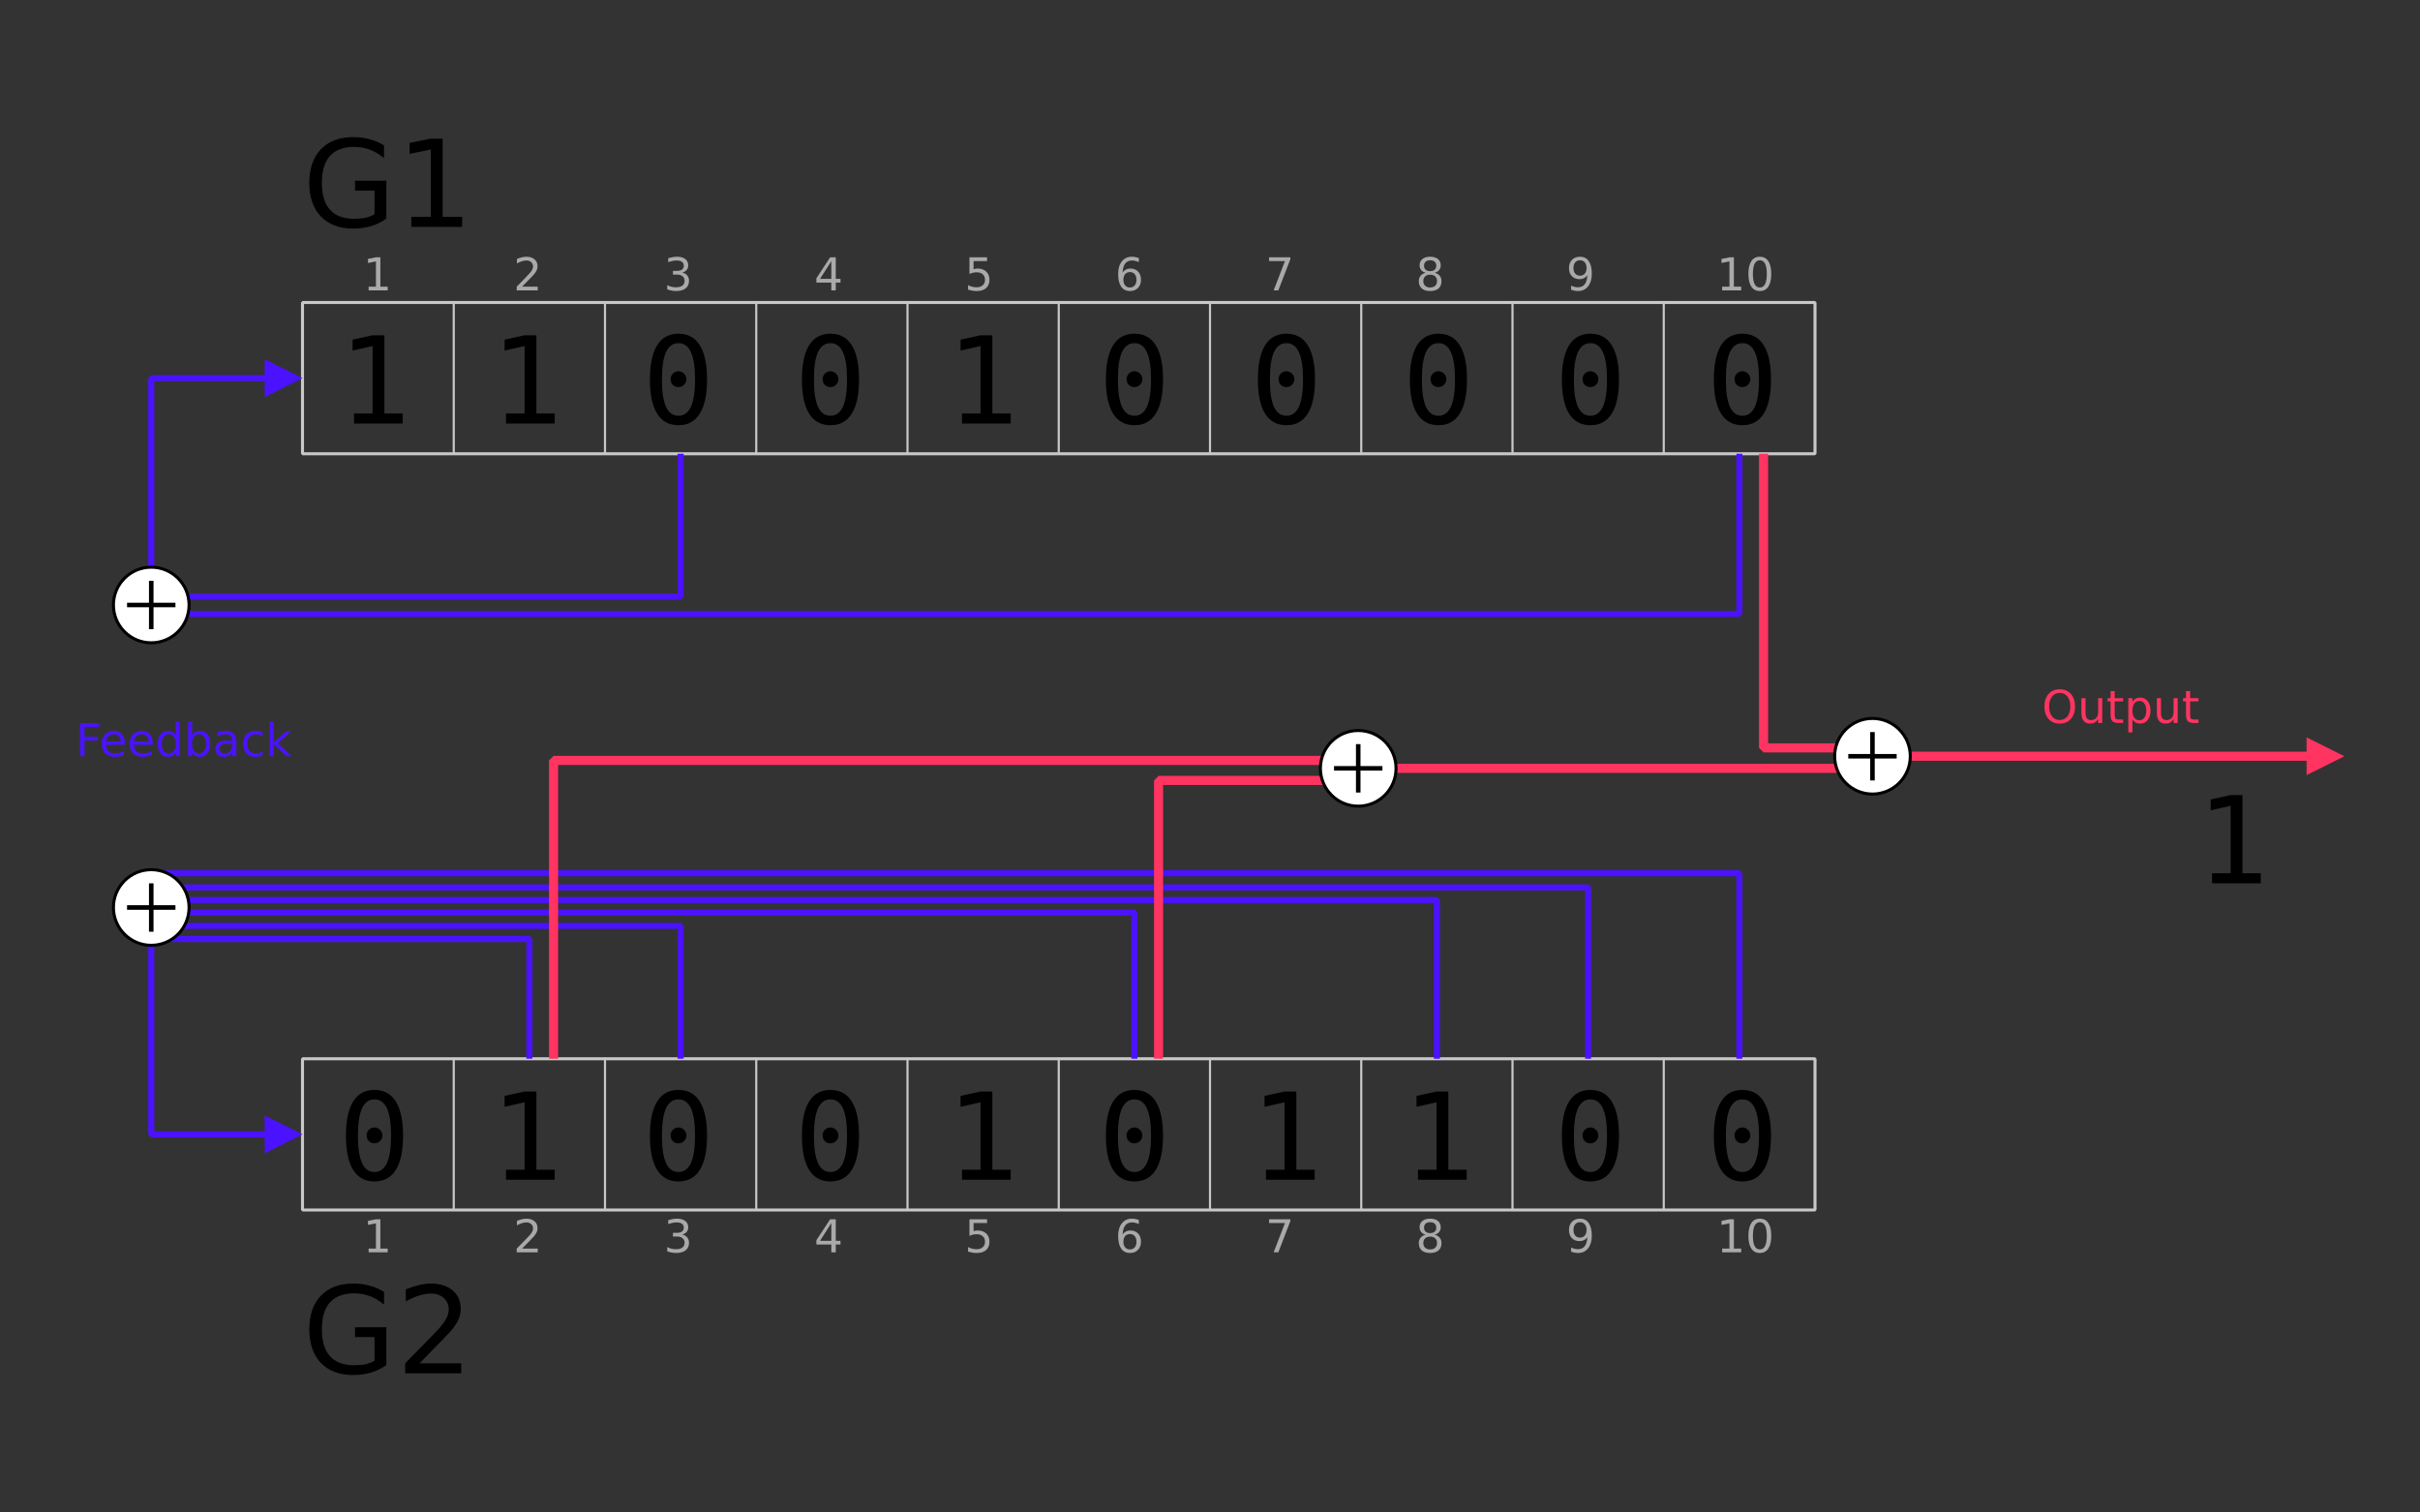 <?xml version="1.0" encoding="UTF-8" standalone="no"?>
<!-- Created with Inkscape (http://www.inkscape.org/) -->

<svg
   xmlns:dc="http://purl.org/dc/elements/1.1/"
   xmlns:cc="http://creativecommons.org/ns#"
   xmlns:rdf="http://www.w3.org/1999/02/22-rdf-syntax-ns#"
   xmlns:svg="http://www.w3.org/2000/svg"
   xmlns="http://www.w3.org/2000/svg"
   xmlns:xlink="http://www.w3.org/1999/xlink"
   version="1.1"
   width="800"
   height="500"
   id="svg2">
  <rect width="100%" height="100%" fill="#333333" stroke="none"/>
  <defs
     id="defs4">
    <marker
       refX="0"
       refY="0"
       orient="auto"
       id="Arrow1Lstart"
       style="overflow:visible">
      <path
         d="M 0,0 5,-5 -12.5,0 5,5 0,0 z"
         transform="matrix(0.8,0,0,0.8,10,0)"
         id="path5487"
         style="fill-rule:evenodd;stroke:#000000;stroke-width:1pt" />
    </marker>
    <marker
       refX="0"
       refY="0"
       orient="auto"
       id="Arrow1Mstart"
       style="overflow:visible">
      <path
         d="M 0,0 5,-5 -12.5,0 5,5 0,0 z"
         transform="matrix(0.4,0,0,0.4,4,0)"
         id="path5493"
         style="fill-rule:evenodd;stroke:#000000;stroke-width:1pt" />
    </marker>
    <linearGradient
       id="linearGradient5324">
      <stop
         id="stop5326"
         style="stop-color:#ba4343;stop-opacity:1"
         offset="0" />
      <stop
         id="stop5328"
         style="stop-color:#f544e5;stop-opacity:1"
         offset="1" />
    </linearGradient>
    <radialGradient
       cx="400"
       cy="930.893"
       r="109.033"
       fx="400"
       fy="930.893"
       id="radialGradient5330-1"
       xlink:href="#linearGradient5324-9"
       gradientUnits="userSpaceOnUse"
       gradientTransform="matrix(1,0,0,0.899,0,94.454)" />
    <linearGradient
       id="linearGradient5324-9">
      <stop
         id="stop5326-1"
         style="stop-color:#ba4343;stop-opacity:1"
         offset="0" />
      <stop
         id="stop5328-7"
         style="stop-color:#f544e5;stop-opacity:1"
         offset="1" />
    </linearGradient>
    <marker
       refX="0"
       refY="0"
       orient="auto"
       id="Arrow1LstartI"
       style="overflow:visible">
      <path
         d="M 0,0 5,-5 -12.5,0 5,5 0,0 z"
         transform="matrix(0.8,0,0,0.8,10,0)"
         id="path6309"
         style="fill:#4b12ff;fill-rule:evenodd;stroke:#4b12ff;stroke-width:1pt" />
    </marker>
  </defs>
  <g
     transform="translate(0,-552.362)"
     id="layer1">
    <g
       transform="translate(-50,1.7382813e-5)"
       id="g3853"
       style="stroke:#c8c8c8;stroke-opacity:1">
      <path
         d="m 150,652.362 500,0 0,50 -500,0 z"
         id="rect3006"
         style="fill:none;stroke:#c8c8c8;stroke-linejoin:bevel" />
      <path
         d="m 200,150 0,-50"
         transform="translate(0,552.362)"
         id="path3784"
         style="fill:none;stroke:#c8c8c8;stroke-width:0.709;stroke-linecap:round;stroke-linejoin:bevel;stroke-miterlimit:4;stroke-opacity:1;stroke-dasharray:none;stroke-dashoffset:0" />
      <path
         d="m 250,702.362 0,-50"
         id="path3784-8"
         style="fill:none;stroke:#c8c8c8;stroke-width:0.709;stroke-linecap:round;stroke-linejoin:bevel;stroke-miterlimit:4;stroke-opacity:1;stroke-dasharray:none;stroke-dashoffset:0" />
      <path
         d="m 300,702.362 0,-50"
         id="path3784-4"
         style="fill:none;stroke:#c8c8c8;stroke-width:0.709;stroke-linecap:round;stroke-linejoin:bevel;stroke-miterlimit:4;stroke-opacity:1;stroke-dasharray:none;stroke-dashoffset:0" />
      <path
         d="m 350,702.362 0,-50"
         id="path3784-6"
         style="fill:none;stroke:#c8c8c8;stroke-width:0.709;stroke-linecap:round;stroke-linejoin:bevel;stroke-miterlimit:4;stroke-opacity:1;stroke-dasharray:none;stroke-dashoffset:0" />
      <path
         d="m 400,702.362 0,-50"
         id="path3784-1"
         style="fill:none;stroke:#c8c8c8;stroke-width:0.709;stroke-linecap:round;stroke-linejoin:bevel;stroke-miterlimit:4;stroke-opacity:1;stroke-dasharray:none;stroke-dashoffset:0" />
      <path
         d="m 450,702.362 0,-50"
         id="path3784-61"
         style="fill:none;stroke:#c8c8c8;stroke-width:0.709;stroke-linecap:round;stroke-linejoin:bevel;stroke-miterlimit:4;stroke-opacity:1;stroke-dasharray:none;stroke-dashoffset:0" />
      <path
         d="m 500,702.362 0,-50"
         id="path3784-0"
         style="fill:none;stroke:#c8c8c8;stroke-width:0.709;stroke-linecap:round;stroke-linejoin:bevel;stroke-miterlimit:4;stroke-opacity:1;stroke-dasharray:none;stroke-dashoffset:0" />
      <path
         d="m 550,702.362 0,-50"
         id="path3784-3"
         style="fill:none;stroke:#c8c8c8;stroke-width:0.709;stroke-linecap:round;stroke-linejoin:bevel;stroke-miterlimit:4;stroke-opacity:1;stroke-dasharray:none;stroke-dashoffset:0" />
      <path
         d="m 600,702.362 0,-50"
         id="path3784-5"
         style="fill:none;stroke:#c8c8c8;stroke-width:0.709;stroke-linecap:round;stroke-linejoin:bevel;stroke-miterlimit:4;stroke-opacity:1;stroke-dasharray:none;stroke-dashoffset:0" />
    </g>
    <g
       id="text5374"
       style="font-size:40px;font-style:normal;font-variant:normal;font-weight:normal;font-stretch:normal;text-align:start;line-height:125%;letter-spacing:1.06px;word-spacing:0px;writing-mode:lr-tb;text-anchor:start;fill:#000000;fill-opacity:1;stroke:none;font-family:Monospace;-inkscape-font-specification:Monospace">
      <path
         d="m 117.036,689.042 6.133,0 0,-22.285 -6.602,1.484 0,-3.594 6.562,-1.445 3.945,0 0,25.84 6.055,0 0,3.32 -16.094,0 0,-3.32"
         id="path3308" />
      <path
         d="m 167.281,689.042 6.133,0 0,-22.285 -6.602,1.484 0,-3.594 6.562,-1.445 3.945,0 0,25.84 6.055,0 0,3.32 -16.094,0 0,-3.32"
         id="path3310" />
      <path
         d="m 221.686,677.714 c -1e-5,-0.716 0.247,-1.335 0.742,-1.855 0.508,-0.521 1.113,-0.781 1.816,-0.781 0.729,10e-6 1.354,0.26 1.875,0.781 0.521,0.521 0.781,1.139 0.781,1.855 -1e-5,0.729 -0.26,1.348 -0.781,1.855 -0.508,0.508 -1.133,0.762 -1.875,0.762 -0.729,1e-5 -1.341,-0.247 -1.836,-0.742 -0.482,-0.495 -0.723,-1.12 -0.723,-1.875 m 2.598,-11.914 c -1.836,3e-5 -3.21,0.99 -4.121,2.969 -0.898,1.979 -1.348,4.994 -1.348,9.043 -1e-5,4.036 0.449,7.044 1.348,9.023 0.911,1.979 2.285,2.969 4.121,2.969 1.849,0 3.223,-0.99 4.121,-2.969 0.911,-1.979 1.367,-4.987 1.367,-9.023 -2e-5,-4.049 -0.456,-7.064 -1.367,-9.043 -0.898,-1.979 -2.272,-2.969 -4.121,-2.969 m 0,-3.125 c 3.112,3e-5 5.462,1.276 7.051,3.828 1.602,2.552 2.402,6.322 2.402,11.309 -2e-5,4.974 -0.801,8.737 -2.402,11.289 -1.589,2.552 -3.939,3.828 -7.051,3.828 -3.112,0 -5.462,-1.276 -7.051,-3.828 -1.589,-2.552 -2.383,-6.315 -2.383,-11.289 0,-4.987 0.794,-8.756 2.383,-11.309 1.589,-2.552 3.939,-3.828 7.051,-3.828"
         id="path3312" />
      <path
         d="m 271.931,677.714 c -10e-6,-0.716 0.247,-1.335 0.742,-1.855 0.508,-0.521 1.113,-0.781 1.816,-0.781 0.729,10e-6 1.354,0.26 1.875,0.781 0.521,0.521 0.781,1.139 0.781,1.855 -2e-5,0.729 -0.26,1.348 -0.781,1.855 -0.508,0.508 -1.133,0.762 -1.875,0.762 -0.729,1e-5 -1.341,-0.247 -1.836,-0.742 -0.482,-0.495 -0.723,-1.12 -0.723,-1.875 m 2.598,-11.914 c -1.836,3e-5 -3.21,0.99 -4.121,2.969 -0.898,1.979 -1.348,4.994 -1.348,9.043 -1e-5,4.036 0.449,7.044 1.348,9.023 0.911,1.979 2.285,2.969 4.121,2.969 1.849,0 3.223,-0.99 4.121,-2.969 0.911,-1.979 1.367,-4.987 1.367,-9.023 -2e-5,-4.049 -0.456,-7.064 -1.367,-9.043 -0.898,-1.979 -2.272,-2.969 -4.121,-2.969 m 0,-3.125 c 3.112,3e-5 5.462,1.276 7.051,3.828 1.602,2.552 2.402,6.322 2.402,11.309 -2e-5,4.974 -0.801,8.737 -2.402,11.289 -1.589,2.552 -3.939,3.828 -7.051,3.828 -3.112,0 -5.462,-1.276 -7.051,-3.828 -1.589,-2.552 -2.383,-6.315 -2.383,-11.289 0,-4.987 0.794,-8.756 2.383,-11.309 1.589,-2.552 3.939,-3.828 7.051,-3.828"
         id="path3314" />
      <path
         d="m 318.016,689.042 6.133,0 0,-22.285 -6.602,1.484 0,-3.594 6.562,-1.445 3.945,0 0,25.84 6.055,0 0,3.32 -16.094,0 0,-3.32"
         id="path3316" />
      <path
         d="m 372.421,677.714 c -10e-6,-0.716 0.247,-1.335 0.742,-1.855 0.508,-0.521 1.113,-0.781 1.816,-0.781 0.729,10e-6 1.354,0.26 1.875,0.781 0.521,0.521 0.781,1.139 0.781,1.855 -1e-5,0.729 -0.26,1.348 -0.781,1.855 -0.508,0.508 -1.133,0.762 -1.875,0.762 -0.729,1e-5 -1.341,-0.247 -1.836,-0.742 -0.482,-0.495 -0.723,-1.12 -0.723,-1.875 m 2.598,-11.914 c -1.836,3e-5 -3.21,0.99 -4.121,2.969 -0.898,1.979 -1.348,4.994 -1.348,9.043 0,4.036 0.449,7.044 1.348,9.023 0.911,1.979 2.285,2.969 4.121,2.969 1.849,0 3.223,-0.99 4.121,-2.969 0.911,-1.979 1.367,-4.987 1.367,-9.023 -2e-5,-4.049 -0.456,-7.064 -1.367,-9.043 -0.898,-1.979 -2.272,-2.969 -4.121,-2.969 m 0,-3.125 c 3.112,3e-5 5.462,1.276 7.051,3.828 1.602,2.552 2.402,6.322 2.402,11.309 -2e-5,4.974 -0.801,8.737 -2.402,11.289 -1.589,2.552 -3.939,3.828 -7.051,3.828 -3.112,0 -5.462,-1.276 -7.051,-3.828 -1.589,-2.552 -2.383,-6.315 -2.383,-11.289 0,-4.987 0.794,-8.756 2.383,-11.309 1.589,-2.552 3.939,-3.828 7.051,-3.828"
         id="path3318" />
      <path
         d="m 422.666,677.714 c -1e-5,-0.716 0.247,-1.335 0.742,-1.855 0.508,-0.521 1.113,-0.781 1.816,-0.781 0.729,10e-6 1.354,0.26 1.875,0.781 0.521,0.521 0.781,1.139 0.781,1.855 -2e-5,0.729 -0.26,1.348 -0.781,1.855 -0.508,0.508 -1.133,0.762 -1.875,0.762 -0.729,1e-5 -1.341,-0.247 -1.836,-0.742 -0.482,-0.495 -0.723,-1.12 -0.723,-1.875 m 2.598,-11.914 c -1.836,3e-5 -3.21,0.99 -4.121,2.969 -0.898,1.979 -1.348,4.994 -1.348,9.043 -1e-5,4.036 0.449,7.044 1.348,9.023 0.911,1.979 2.285,2.969 4.121,2.969 1.849,0 3.223,-0.99 4.121,-2.969 0.911,-1.979 1.367,-4.987 1.367,-9.023 -2e-5,-4.049 -0.456,-7.064 -1.367,-9.043 -0.898,-1.979 -2.272,-2.969 -4.121,-2.969 m 0,-3.125 c 3.112,3e-5 5.462,1.276 7.051,3.828 1.602,2.552 2.402,6.322 2.402,11.309 -2e-5,4.974 -0.801,8.737 -2.402,11.289 -1.589,2.552 -3.939,3.828 -7.051,3.828 -3.112,0 -5.462,-1.276 -7.051,-3.828 -1.589,-2.552 -2.383,-6.315 -2.383,-11.289 -10e-6,-4.987 0.794,-8.756 2.383,-11.309 1.589,-2.552 3.939,-3.828 7.051,-3.828"
         id="path3320" />
      <path
         d="m 472.911,677.714 c -1e-5,-0.716 0.247,-1.335 0.742,-1.855 0.508,-0.521 1.113,-0.781 1.816,-0.781 0.729,10e-6 1.354,0.26 1.875,0.781 0.521,0.521 0.781,1.139 0.781,1.855 -10e-6,0.729 -0.26,1.348 -0.781,1.855 -0.508,0.508 -1.133,0.762 -1.875,0.762 -0.729,1e-5 -1.341,-0.247 -1.836,-0.742 -0.482,-0.495 -0.723,-1.12 -0.723,-1.875 m 2.598,-11.914 c -1.836,3e-5 -3.21,0.99 -4.121,2.969 -0.898,1.979 -1.348,4.994 -1.348,9.043 0,4.036 0.449,7.044 1.348,9.023 0.911,1.979 2.285,2.969 4.121,2.969 1.849,0 3.223,-0.99 4.121,-2.969 0.911,-1.979 1.367,-4.987 1.367,-9.023 -2e-5,-4.049 -0.456,-7.064 -1.367,-9.043 -0.898,-1.979 -2.272,-2.969 -4.121,-2.969 m 0,-3.125 c 3.112,3e-5 5.462,1.276 7.051,3.828 1.602,2.552 2.402,6.322 2.402,11.309 -2e-5,4.974 -0.801,8.737 -2.402,11.289 -1.589,2.552 -3.939,3.828 -7.051,3.828 -3.112,0 -5.462,-1.276 -7.051,-3.828 -1.589,-2.552 -2.383,-6.315 -2.383,-11.289 0,-4.987 0.794,-8.756 2.383,-11.309 1.589,-2.552 3.939,-3.828 7.051,-3.828"
         id="path3322" />
      <path
         d="m 523.156,677.714 c -10e-6,-0.716 0.247,-1.335 0.742,-1.855 0.508,-0.521 1.113,-0.781 1.816,-0.781 0.729,10e-6 1.354,0.26 1.875,0.781 0.521,0.521 0.781,1.139 0.781,1.855 -2e-5,0.729 -0.26,1.348 -0.781,1.855 -0.508,0.508 -1.133,0.762 -1.875,0.762 -0.729,1e-5 -1.341,-0.247 -1.836,-0.742 -0.482,-0.495 -0.723,-1.12 -0.723,-1.875 m 2.598,-11.914 c -1.836,3e-5 -3.21,0.99 -4.121,2.969 -0.898,1.979 -1.348,4.994 -1.348,9.043 -10e-6,4.036 0.449,7.044 1.348,9.023 0.911,1.979 2.285,2.969 4.121,2.969 1.849,0 3.223,-0.99 4.121,-2.969 0.911,-1.979 1.367,-4.987 1.367,-9.023 -2e-5,-4.049 -0.456,-7.064 -1.367,-9.043 -0.898,-1.979 -2.272,-2.969 -4.121,-2.969 m 0,-3.125 c 3.112,3e-5 5.462,1.276 7.051,3.828 1.602,2.552 2.402,6.322 2.402,11.309 -2e-5,4.974 -0.801,8.737 -2.402,11.289 -1.589,2.552 -3.939,3.828 -7.051,3.828 -3.112,0 -5.462,-1.276 -7.051,-3.828 -1.589,-2.552 -2.383,-6.315 -2.383,-11.289 -10e-6,-4.987 0.794,-8.756 2.383,-11.309 1.589,-2.552 3.939,-3.828 7.051,-3.828"
         id="path3324" />
      <path
         d="m 573.401,677.714 c -10e-6,-0.716 0.247,-1.335 0.742,-1.855 0.508,-0.521 1.113,-0.781 1.816,-0.781 0.729,10e-6 1.354,0.26 1.875,0.781 0.521,0.521 0.781,1.139 0.781,1.855 -10e-6,0.729 -0.26,1.348 -0.781,1.855 -0.508,0.508 -1.133,0.762 -1.875,0.762 -0.729,1e-5 -1.341,-0.247 -1.836,-0.742 -0.482,-0.495 -0.723,-1.12 -0.723,-1.875 m 2.598,-11.914 c -1.836,3e-5 -3.21,0.99 -4.121,2.969 -0.898,1.979 -1.348,4.994 -1.348,9.043 0,4.036 0.449,7.044 1.348,9.023 0.911,1.979 2.285,2.969 4.121,2.969 1.849,0 3.223,-0.99 4.121,-2.969 0.911,-1.979 1.367,-4.987 1.367,-9.023 -2e-5,-4.049 -0.456,-7.064 -1.367,-9.043 -0.898,-1.979 -2.272,-2.969 -4.121,-2.969 m 0,-3.125 c 3.112,3e-5 5.462,1.276 7.051,3.828 1.602,2.552 2.402,6.322 2.402,11.309 -2e-5,4.974 -0.801,8.737 -2.402,11.289 -1.589,2.552 -3.939,3.828 -7.051,3.828 -3.112,0 -5.462,-1.276 -7.051,-3.828 -1.589,-2.552 -2.383,-6.315 -2.383,-11.289 0,-4.987 0.794,-8.756 2.383,-11.309 1.589,-2.552 3.939,-3.828 7.051,-3.828"
         id="path3326" />
    </g>
    <g
       transform="translate(-50,250)"
       id="g3853-8"
       style="stroke:#c8c8c8;stroke-opacity:1">
      <path
         d="m 150,652.362 500,0 0,50 -500,0 z"
         id="rect3006-8"
         style="fill:none;stroke:#c8c8c8;stroke-linejoin:bevel" />
      <path
         d="m 200,150 0,-50"
         transform="translate(0,552.362)"
         id="path3784-49"
         style="fill:none;stroke:#c8c8c8;stroke-width:0.709;stroke-linecap:round;stroke-linejoin:bevel;stroke-miterlimit:4;stroke-opacity:1;stroke-dasharray:none;stroke-dashoffset:0" />
      <path
         d="m 250,702.362 0,-50"
         id="path3784-8-1"
         style="fill:none;stroke:#c8c8c8;stroke-width:0.709;stroke-linecap:round;stroke-linejoin:bevel;stroke-miterlimit:4;stroke-opacity:1;stroke-dasharray:none;stroke-dashoffset:0" />
      <path
         d="m 300,702.362 0,-50"
         id="path3784-4-5"
         style="fill:none;stroke:#c8c8c8;stroke-width:0.709;stroke-linecap:round;stroke-linejoin:bevel;stroke-miterlimit:4;stroke-opacity:1;stroke-dasharray:none;stroke-dashoffset:0" />
      <path
         d="m 350,702.362 0,-50"
         id="path3784-6-4"
         style="fill:none;stroke:#c8c8c8;stroke-width:0.709;stroke-linecap:round;stroke-linejoin:bevel;stroke-miterlimit:4;stroke-opacity:1;stroke-dasharray:none;stroke-dashoffset:0" />
      <path
         d="m 400,702.362 0,-50"
         id="path3784-1-3"
         style="fill:none;stroke:#c8c8c8;stroke-width:0.709;stroke-linecap:round;stroke-linejoin:bevel;stroke-miterlimit:4;stroke-opacity:1;stroke-dasharray:none;stroke-dashoffset:0" />
      <path
         d="m 450,702.362 0,-50"
         id="path3784-61-6"
         style="fill:none;stroke:#c8c8c8;stroke-width:0.709;stroke-linecap:round;stroke-linejoin:bevel;stroke-miterlimit:4;stroke-opacity:1;stroke-dasharray:none;stroke-dashoffset:0" />
      <path
         d="m 500,702.362 0,-50"
         id="path3784-0-5"
         style="fill:none;stroke:#c8c8c8;stroke-width:0.709;stroke-linecap:round;stroke-linejoin:bevel;stroke-miterlimit:4;stroke-opacity:1;stroke-dasharray:none;stroke-dashoffset:0" />
      <path
         d="m 550,702.362 0,-50"
         id="path3784-3-8"
         style="fill:none;stroke:#c8c8c8;stroke-width:0.709;stroke-linecap:round;stroke-linejoin:bevel;stroke-miterlimit:4;stroke-opacity:1;stroke-dasharray:none;stroke-dashoffset:0" />
      <path
         d="m 600,702.362 0,-50"
         id="path3784-5-8"
         style="fill:none;stroke:#c8c8c8;stroke-width:0.709;stroke-linecap:round;stroke-linejoin:bevel;stroke-miterlimit:4;stroke-opacity:1;stroke-dasharray:none;stroke-dashoffset:0" />
    </g>
    <g
       id="text5374-2"
       style="font-size:40px;font-style:normal;font-variant:normal;font-weight:normal;font-stretch:normal;text-align:start;line-height:125%;letter-spacing:1.06px;word-spacing:0px;writing-mode:lr-tb;text-anchor:start;fill:#000000;fill-opacity:1;stroke:none;font-family:Monospace;-inkscape-font-specification:Monospace">
      <path
         d="m 121.196,927.714 c -1e-5,-0.716 0.247,-1.335 0.742,-1.855 0.508,-0.521 1.113,-0.781 1.816,-0.781 0.729,10e-6 1.354,0.26 1.875,0.781 0.521,0.521 0.781,1.139 0.781,1.855 -2e-5,0.729 -0.26,1.348 -0.781,1.855 -0.508,0.508 -1.133,0.762 -1.875,0.762 -0.729,1e-5 -1.341,-0.247 -1.836,-0.742 -0.482,-0.495 -0.723,-1.12 -0.723,-1.875 m 2.598,-11.914 c -1.836,3e-5 -3.21,0.99 -4.121,2.969 -0.898,1.979 -1.348,4.994 -1.348,9.043 -1e-5,4.036 0.449,7.044 1.348,9.023 0.911,1.979 2.285,2.969 4.121,2.969 1.849,0 3.223,-0.99 4.121,-2.969 0.911,-1.979 1.367,-4.987 1.367,-9.023 -2e-5,-4.049 -0.456,-7.064 -1.367,-9.043 -0.898,-1.979 -2.272,-2.969 -4.121,-2.969 m 0,-3.125 c 3.112,3e-5 5.462,1.276 7.051,3.828 1.602,2.552 2.402,6.322 2.402,11.309 -2e-5,4.974 -0.801,8.737 -2.402,11.289 -1.589,2.552 -3.939,3.828 -7.051,3.828 -3.112,0 -5.462,-1.276 -7.051,-3.828 -1.589,-2.552 -2.383,-6.315 -2.383,-11.289 0,-4.987 0.794,-8.756 2.383,-11.309 1.589,-2.552 3.939,-3.828 7.051,-3.828"
         id="path3286" />
      <path
         d="m 167.281,939.042 6.133,0 0,-22.285 -6.602,1.484 0,-3.594 6.562,-1.445 3.945,0 0,25.84 6.055,0 0,3.32 -16.094,0 0,-3.32"
         id="path3288" />
      <path
         d="m 221.686,927.714 c -1e-5,-0.716 0.247,-1.335 0.742,-1.855 0.508,-0.521 1.113,-0.781 1.816,-0.781 0.729,10e-6 1.354,0.26 1.875,0.781 0.521,0.521 0.781,1.139 0.781,1.855 -1e-5,0.729 -0.26,1.348 -0.781,1.855 -0.508,0.508 -1.133,0.762 -1.875,0.762 -0.729,1e-5 -1.341,-0.247 -1.836,-0.742 -0.482,-0.495 -0.723,-1.12 -0.723,-1.875 m 2.598,-11.914 c -1.836,3e-5 -3.21,0.99 -4.121,2.969 -0.898,1.979 -1.348,4.994 -1.348,9.043 -1e-5,4.036 0.449,7.044 1.348,9.023 0.911,1.979 2.285,2.969 4.121,2.969 1.849,0 3.223,-0.99 4.121,-2.969 0.911,-1.979 1.367,-4.987 1.367,-9.023 -2e-5,-4.049 -0.456,-7.064 -1.367,-9.043 -0.898,-1.979 -2.272,-2.969 -4.121,-2.969 m 0,-3.125 c 3.112,3e-5 5.462,1.276 7.051,3.828 1.602,2.552 2.402,6.322 2.402,11.309 -2e-5,4.974 -0.801,8.737 -2.402,11.289 -1.589,2.552 -3.939,3.828 -7.051,3.828 -3.112,0 -5.462,-1.276 -7.051,-3.828 -1.589,-2.552 -2.383,-6.315 -2.383,-11.289 0,-4.987 0.794,-8.756 2.383,-11.309 1.589,-2.552 3.939,-3.828 7.051,-3.828"
         id="path3290" />
      <path
         d="m 271.931,927.714 c -10e-6,-0.716 0.247,-1.335 0.742,-1.855 0.508,-0.521 1.113,-0.781 1.816,-0.781 0.729,10e-6 1.354,0.26 1.875,0.781 0.521,0.521 0.781,1.139 0.781,1.855 -2e-5,0.729 -0.26,1.348 -0.781,1.855 -0.508,0.508 -1.133,0.762 -1.875,0.762 -0.729,1e-5 -1.341,-0.247 -1.836,-0.742 -0.482,-0.495 -0.723,-1.12 -0.723,-1.875 m 2.598,-11.914 c -1.836,3e-5 -3.21,0.99 -4.121,2.969 -0.898,1.979 -1.348,4.994 -1.348,9.043 -1e-5,4.036 0.449,7.044 1.348,9.023 0.911,1.979 2.285,2.969 4.121,2.969 1.849,0 3.223,-0.99 4.121,-2.969 0.911,-1.979 1.367,-4.987 1.367,-9.023 -2e-5,-4.049 -0.456,-7.064 -1.367,-9.043 -0.898,-1.979 -2.272,-2.969 -4.121,-2.969 m 0,-3.125 c 3.112,3e-5 5.462,1.276 7.051,3.828 1.602,2.552 2.402,6.322 2.402,11.309 -2e-5,4.974 -0.801,8.737 -2.402,11.289 -1.589,2.552 -3.939,3.828 -7.051,3.828 -3.112,0 -5.462,-1.276 -7.051,-3.828 -1.589,-2.552 -2.383,-6.315 -2.383,-11.289 0,-4.987 0.794,-8.756 2.383,-11.309 1.589,-2.552 3.939,-3.828 7.051,-3.828"
         id="path3292" />
      <path
         d="m 318.016,939.042 6.133,0 0,-22.285 -6.602,1.484 0,-3.594 6.562,-1.445 3.945,0 0,25.84 6.055,0 0,3.32 -16.094,0 0,-3.32"
         id="path3294" />
      <path
         d="m 372.421,927.714 c -10e-6,-0.716 0.247,-1.335 0.742,-1.855 0.508,-0.521 1.113,-0.781 1.816,-0.781 0.729,10e-6 1.354,0.26 1.875,0.781 0.521,0.521 0.781,1.139 0.781,1.855 -1e-5,0.729 -0.26,1.348 -0.781,1.855 -0.508,0.508 -1.133,0.762 -1.875,0.762 -0.729,1e-5 -1.341,-0.247 -1.836,-0.742 -0.482,-0.495 -0.723,-1.12 -0.723,-1.875 m 2.598,-11.914 c -1.836,3e-5 -3.21,0.99 -4.121,2.969 -0.898,1.979 -1.348,4.994 -1.348,9.043 0,4.036 0.449,7.044 1.348,9.023 0.911,1.979 2.285,2.969 4.121,2.969 1.849,0 3.223,-0.99 4.121,-2.969 0.911,-1.979 1.367,-4.987 1.367,-9.023 -2e-5,-4.049 -0.456,-7.064 -1.367,-9.043 -0.898,-1.979 -2.272,-2.969 -4.121,-2.969 m 0,-3.125 c 3.112,3e-5 5.462,1.276 7.051,3.828 1.602,2.552 2.402,6.322 2.402,11.309 -2e-5,4.974 -0.801,8.737 -2.402,11.289 -1.589,2.552 -3.939,3.828 -7.051,3.828 -3.112,0 -5.462,-1.276 -7.051,-3.828 -1.589,-2.552 -2.383,-6.315 -2.383,-11.289 0,-4.987 0.794,-8.756 2.383,-11.309 1.589,-2.552 3.939,-3.828 7.051,-3.828"
         id="path3296" />
      <path
         d="m 418.506,939.042 6.133,0 0,-22.285 -6.602,1.484 0,-3.594 6.562,-1.445 3.945,0 0,25.84 6.055,0 0,3.32 -16.094,0 0,-3.32"
         id="path3298" />
      <path
         d="m 468.751,939.042 6.133,0 0,-22.285 -6.602,1.484 0,-3.594 6.562,-1.445 3.945,0 0,25.84 6.055,0 0,3.32 -16.094,0 0,-3.32"
         id="path3300" />
      <path
         d="m 523.156,927.714 c -10e-6,-0.716 0.247,-1.335 0.742,-1.855 0.508,-0.521 1.113,-0.781 1.816,-0.781 0.729,10e-6 1.354,0.26 1.875,0.781 0.521,0.521 0.781,1.139 0.781,1.855 -2e-5,0.729 -0.26,1.348 -0.781,1.855 -0.508,0.508 -1.133,0.762 -1.875,0.762 -0.729,1e-5 -1.341,-0.247 -1.836,-0.742 -0.482,-0.495 -0.723,-1.12 -0.723,-1.875 m 2.598,-11.914 c -1.836,3e-5 -3.21,0.99 -4.121,2.969 -0.898,1.979 -1.348,4.994 -1.348,9.043 -10e-6,4.036 0.449,7.044 1.348,9.023 0.911,1.979 2.285,2.969 4.121,2.969 1.849,0 3.223,-0.99 4.121,-2.969 0.911,-1.979 1.367,-4.987 1.367,-9.023 -2e-5,-4.049 -0.456,-7.064 -1.367,-9.043 -0.898,-1.979 -2.272,-2.969 -4.121,-2.969 m 0,-3.125 c 3.112,3e-5 5.462,1.276 7.051,3.828 1.602,2.552 2.402,6.322 2.402,11.309 -2e-5,4.974 -0.801,8.737 -2.402,11.289 -1.589,2.552 -3.939,3.828 -7.051,3.828 -3.112,0 -5.462,-1.276 -7.051,-3.828 -1.589,-2.552 -2.383,-6.315 -2.383,-11.289 -10e-6,-4.987 0.794,-8.756 2.383,-11.309 1.589,-2.552 3.939,-3.828 7.051,-3.828"
         id="path3302" />
      <path
         d="m 573.401,927.714 c -10e-6,-0.716 0.247,-1.335 0.742,-1.855 0.508,-0.521 1.113,-0.781 1.816,-0.781 0.729,10e-6 1.354,0.26 1.875,0.781 0.521,0.521 0.781,1.139 0.781,1.855 -10e-6,0.729 -0.26,1.348 -0.781,1.855 -0.508,0.508 -1.133,0.762 -1.875,0.762 -0.729,1e-5 -1.341,-0.247 -1.836,-0.742 -0.482,-0.495 -0.723,-1.12 -0.723,-1.875 m 2.598,-11.914 c -1.836,3e-5 -3.21,0.99 -4.121,2.969 -0.898,1.979 -1.348,4.994 -1.348,9.043 0,4.036 0.449,7.044 1.348,9.023 0.911,1.979 2.285,2.969 4.121,2.969 1.849,0 3.223,-0.99 4.121,-2.969 0.911,-1.979 1.367,-4.987 1.367,-9.023 -2e-5,-4.049 -0.456,-7.064 -1.367,-9.043 -0.898,-1.979 -2.272,-2.969 -4.121,-2.969 m 0,-3.125 c 3.112,3e-5 5.462,1.276 7.051,3.828 1.602,2.552 2.402,6.322 2.402,11.309 -2e-5,4.974 -0.801,8.737 -2.402,11.289 -1.589,2.552 -3.939,3.828 -7.051,3.828 -3.112,0 -5.462,-1.276 -7.051,-3.828 -1.589,-2.552 -2.383,-6.315 -2.383,-11.289 0,-4.987 0.794,-8.756 2.383,-11.309 1.589,-2.552 3.939,-3.828 7.051,-3.828"
         id="path3304" />
    </g>
    <g
       id="text5438"
       style="font-size:15px;font-style:normal;font-variant:normal;font-weight:normal;font-stretch:normal;text-align:start;line-height:125%;letter-spacing:0px;word-spacing:35.39px;writing-mode:lr-tb;text-anchor:start;fill:#a9a9a9;fill-opacity:1;stroke:none;font-family:Sans;-inkscape-font-specification:Sans">
      <path
         d="m 121.86,647.117 2.417,0 0,-8.342 -2.629,0.527 0,-1.348 2.615,-0.527 1.479,0 0,9.69 2.417,0 0,1.245 -6.299,0 0,-1.245"
         id="path3263" />
      <path
         d="m 172.595,647.117 5.164,0 0,1.245 -6.943,0 0,-1.245 c 0.562,-0.581 1.326,-1.36 2.292,-2.336 0.972,-0.981 1.582,-1.614 1.831,-1.897 0.474,-0.532 0.803,-0.981 0.989,-1.348 0.19,-0.371 0.286,-0.735 0.286,-1.091 0,-0.581 -0.205,-1.055 -0.615,-1.421 -0.405,-0.366 -0.935,-0.549 -1.589,-0.549 -0.464,1e-5 -0.955,0.081 -1.472,0.242 -0.513,0.161 -1.062,0.405 -1.648,0.732 l 0,-1.494 c 0.596,-0.239 1.152,-0.42 1.67,-0.542 0.518,-0.122 0.991,-0.183 1.421,-0.183 1.133,10e-6 2.036,0.283 2.71,0.85 0.674,0.566 1.011,1.323 1.011,2.271 -1e-5,0.449 -0.086,0.876 -0.256,1.282 -0.166,0.4 -0.471,0.874 -0.916,1.421 -0.122,0.142 -0.51,0.552 -1.165,1.23 -0.654,0.674 -1.577,1.619 -2.769,2.834"
         id="path3265" />
      <path
         d="m 225.519,642.466 c 0.708,0.151 1.26,0.466 1.655,0.945 0.4,0.479 0.601,1.069 0.601,1.772 -1e-5,1.079 -0.371,1.914 -1.113,2.505 -0.742,0.591 -1.797,0.886 -3.164,0.886 -0.459,0 -0.933,-0.046 -1.421,-0.139 -0.483,-0.088 -0.984,-0.222 -1.501,-0.403 l 0,-1.428 c 0.41,0.239 0.859,0.42 1.348,0.542 0.488,0.122 0.999,0.183 1.531,0.183 0.928,0 1.633,-0.183 2.117,-0.549 0.488,-0.366 0.732,-0.898 0.732,-1.597 -1e-5,-0.645 -0.227,-1.147 -0.681,-1.509 -0.449,-0.366 -1.077,-0.549 -1.882,-0.549 l -1.274,0 0,-1.216 1.333,0 c 0.728,0 1.284,-0.144 1.67,-0.432 0.386,-0.293 0.579,-0.713 0.579,-1.26 0,-0.562 -0.2,-0.991 -0.601,-1.289 -0.396,-0.303 -0.964,-0.454 -1.707,-0.454 -0.405,1e-5 -0.84,0.044 -1.304,0.132 -0.464,0.088 -0.974,0.225 -1.531,0.41 l 0,-1.318 c 0.562,-0.156 1.086,-0.273 1.575,-0.352 0.493,-0.078 0.957,-0.117 1.392,-0.117 1.123,10e-6 2.012,0.256 2.666,0.769 0.654,0.508 0.981,1.196 0.981,2.065 -1e-5,0.605 -0.173,1.118 -0.52,1.538 -0.347,0.415 -0.84,0.703 -1.479,0.864"
         id="path3267" />
      <path
         d="m 274.817,638.716 -3.735,5.837 3.735,0 0,-5.837 m -0.388,-1.289 1.86,0 0,7.126 1.56,0 0,1.23 -1.56,0 0,2.578 -1.472,0 0,-2.578 -4.937,0 0,-1.428 4.548,-6.929"
         id="path3269" />
      <path
         d="m 320.483,637.427 5.808,0 0,1.245 -4.453,0 0,2.681 c 0.215,-0.073 0.43,-0.127 0.645,-0.161 0.215,-0.039 0.43,-0.059 0.645,-0.059 1.221,1e-5 2.187,0.334 2.9,1.003 0.713,0.669 1.069,1.575 1.069,2.717 -10e-6,1.177 -0.366,2.092 -1.099,2.747 -0.732,0.649 -1.765,0.974 -3.098,0.974 -0.459,0 -0.928,-0.039 -1.406,-0.117 -0.474,-0.078 -0.964,-0.195 -1.472,-0.352 l 0,-1.487 c 0.439,0.239 0.894,0.417 1.362,0.535 0.469,0.117 0.964,0.176 1.487,0.176 0.845,0 1.514,-0.222 2.007,-0.667 0.493,-0.444 0.74,-1.047 0.74,-1.809 0,-0.762 -0.247,-1.365 -0.74,-1.809 -0.493,-0.444 -1.162,-0.666 -2.007,-0.666 -0.396,0 -0.791,0.044 -1.187,0.132 -0.391,0.088 -0.791,0.225 -1.201,0.41 l 0,-5.493"
         id="path3271" />
      <path
         d="m 373.532,642.305 c -0.664,10e-6 -1.191,0.227 -1.582,0.681 -0.386,0.454 -0.579,1.077 -0.579,1.868 0,0.786 0.193,1.409 0.579,1.868 0.391,0.454 0.918,0.681 1.582,0.681 0.664,0 1.189,-0.227 1.575,-0.681 0.391,-0.459 0.586,-1.082 0.586,-1.868 0,-0.791 -0.195,-1.414 -0.586,-1.868 -0.386,-0.454 -0.911,-0.681 -1.575,-0.681 m 2.937,-4.636 0,1.348 c -0.371,-0.176 -0.747,-0.31 -1.128,-0.403 -0.376,-0.093 -0.75,-0.139 -1.121,-0.139 -0.977,1e-5 -1.724,0.33 -2.241,0.989 -0.513,0.659 -0.806,1.655 -0.879,2.988 0.288,-0.425 0.649,-0.75 1.084,-0.974 0.435,-0.229 0.913,-0.344 1.436,-0.344 1.099,10e-6 1.965,0.334 2.6,1.003 0.64,0.664 0.959,1.57 0.959,2.717 -10e-6,1.123 -0.332,2.024 -0.996,2.703 -0.664,0.679 -1.548,1.018 -2.651,1.018 -1.265,0 -2.231,-0.483 -2.9,-1.45 -0.669,-0.972 -1.003,-2.378 -1.003,-4.219 0,-1.729 0.41,-3.105 1.23,-4.131 0.82,-1.03 1.921,-1.545 3.303,-1.545 0.371,10e-6 0.745,0.037 1.121,0.11 0.381,0.073 0.776,0.183 1.187,0.33"
         id="path3273" />
      <path
         d="m 419.527,637.427 7.031,0 0,0.63 -3.97,10.305 -1.545,0 3.735,-9.69 -5.251,0 0,-1.245"
         id="path3275" />
      <path
         d="m 472.781,643.169 c -0.703,10e-6 -1.257,0.188 -1.663,0.564 -0.4,0.376 -0.601,0.894 -0.601,1.553 -1e-5,0.659 0.2,1.177 0.601,1.553 0.405,0.376 0.959,0.564 1.663,0.564 0.703,0 1.257,-0.188 1.663,-0.564 0.405,-0.381 0.608,-0.898 0.608,-1.553 -10e-6,-0.659 -0.203,-1.177 -0.608,-1.553 -0.4,-0.376 -0.955,-0.564 -1.663,-0.564 m -1.479,-0.63 c -0.635,-0.156 -1.13,-0.452 -1.487,-0.886 -0.352,-0.435 -0.527,-0.964 -0.527,-1.589 0,-0.874 0.31,-1.565 0.93,-2.073 0.625,-0.508 1.479,-0.762 2.563,-0.762 1.089,10e-6 1.943,0.254 2.563,0.762 0.62,0.508 0.93,1.199 0.93,2.073 -10e-6,0.625 -0.178,1.155 -0.535,1.589 -0.352,0.435 -0.842,0.73 -1.472,0.886 0.713,0.166 1.267,0.491 1.663,0.974 0.4,0.483 0.601,1.074 0.601,1.772 -10e-6,1.06 -0.325,1.873 -0.974,2.439 -0.645,0.566 -1.57,0.85 -2.776,0.85 -1.206,0 -2.134,-0.283 -2.783,-0.85 -0.645,-0.566 -0.967,-1.379 -0.967,-2.439 0,-0.698 0.2,-1.289 0.601,-1.772 0.4,-0.483 0.957,-0.808 1.67,-0.974 m -0.542,-2.336 c -10e-6,0.566 0.176,1.008 0.527,1.326 0.356,0.317 0.854,0.476 1.494,0.476 0.635,10e-6 1.13,-0.159 1.487,-0.476 0.361,-0.317 0.542,-0.759 0.542,-1.326 -1e-5,-0.566 -0.181,-1.008 -0.542,-1.326 -0.356,-0.317 -0.852,-0.476 -1.487,-0.476 -0.64,10e-6 -1.138,0.159 -1.494,0.476 -0.352,0.317 -0.527,0.759 -0.527,1.326"
         id="path3277" />
      <path
         d="m 519.377,648.135 0,-1.348 c 0.371,0.176 0.747,0.31 1.128,0.403 0.381,0.093 0.754,0.139 1.121,0.139 0.977,0 1.721,-0.327 2.234,-0.981 0.518,-0.659 0.813,-1.658 0.886,-2.996 -0.283,0.42 -0.642,0.742 -1.077,0.967 -0.435,0.225 -0.916,0.337 -1.443,0.337 -1.094,0 -1.96,-0.33 -2.6,-0.989 -0.635,-0.664 -0.952,-1.57 -0.952,-2.717 0,-1.123 0.332,-2.024 0.996,-2.703 0.664,-0.679 1.548,-1.018 2.651,-1.018 1.265,10e-6 2.229,0.486 2.893,1.458 0.669,0.967 1.003,2.373 1.003,4.219 -10e-6,1.724 -0.41,3.101 -1.23,4.131 -0.815,1.025 -1.914,1.538 -3.296,1.538 -0.371,0 -0.747,-0.037 -1.128,-0.11 -0.381,-0.073 -0.776,-0.183 -1.187,-0.33 m 2.944,-4.636 c 0.664,10e-6 1.189,-0.227 1.575,-0.681 0.391,-0.454 0.586,-1.077 0.586,-1.868 -10e-6,-0.786 -0.195,-1.406 -0.586,-1.86 -0.386,-0.459 -0.911,-0.688 -1.575,-0.688 -0.664,10e-6 -1.191,0.23 -1.582,0.688 -0.386,0.454 -0.579,1.074 -0.579,1.86 0,0.791 0.193,1.414 0.579,1.868 0.391,0.454 0.918,0.681 1.582,0.681"
         id="path3279" />
      <path
         d="m 569.306,647.117 2.417,0 0,-8.342 -2.629,0.527 0,-1.348 2.615,-0.527 1.479,0 0,9.69 2.417,0 0,1.245 -6.299,0 0,-1.245"
         id="path3281" />
      <path
         d="m 581.764,638.401 c -0.762,10e-6 -1.335,0.376 -1.721,1.128 -0.381,0.747 -0.571,1.873 -0.571,3.376 0,1.499 0.19,2.625 0.571,3.376 0.386,0.747 0.959,1.121 1.721,1.121 0.767,0 1.34,-0.374 1.721,-1.121 0.386,-0.752 0.579,-1.877 0.579,-3.376 -10e-6,-1.504 -0.193,-2.629 -0.579,-3.376 -0.381,-0.752 -0.955,-1.128 -1.721,-1.128 m 0,-1.172 c 1.226,10e-6 2.161,0.486 2.805,1.458 0.649,0.967 0.974,2.373 0.974,4.219 -10e-6,1.841 -0.325,3.247 -0.974,4.219 -0.645,0.967 -1.58,1.45 -2.805,1.45 -1.226,0 -2.163,-0.483 -2.812,-1.45 -0.645,-0.972 -0.967,-2.378 -0.967,-4.219 0,-1.846 0.322,-3.252 0.967,-4.219 0.649,-0.972 1.587,-1.458 2.812,-1.458"
         id="path3283" />
    </g>
    <g
       transform="translate(-50,0)"
       id="g6412"
       style="fill:none;stroke:#4b12ff;stroke-width:2;stroke-linecap:butt;stroke-linejoin:bevel;stroke-miterlimit:4;stroke-opacity:1;stroke-dasharray:none">
      <path
         d="m 275,150 0,47.251 -175,0"
         transform="translate(0,552.362)"
         id="path5463"
         style="fill:none;stroke:#4b12ff;stroke-width:2;stroke-linecap:butt;stroke-linejoin:bevel;stroke-miterlimit:4;stroke-opacity:1;stroke-dasharray:none;stroke-dashoffset:0" />
      <path
         d="m 625,150 0,52.918 -525,0 0,-77.918 46,0"
         transform="translate(0,552.362)"
         id="path5465"
         style="fill:none;stroke:#4b12ff;stroke-width:2;stroke-linecap:butt;stroke-linejoin:bevel;stroke-miterlimit:4;stroke-opacity:1;stroke-dasharray:none;stroke-dashoffset:0" />
    </g>
    <g
       transform="translate(-50,0)"
       id="g6416"
       style="fill:none;stroke:#4b12ff;stroke-width:2;stroke-linecap:butt;stroke-linejoin:bevel;stroke-miterlimit:4;stroke-opacity:1;stroke-dasharray:none">
      <path
         d="m 625,350 0,-61.324 -525,0 0,86.324 38,0"
         transform="translate(0,552.362)"
         id="path5467"
         style="fill:none;stroke:#4b12ff;stroke-width:2;stroke-linecap:butt;stroke-linejoin:bevel;stroke-miterlimit:4;stroke-opacity:1;stroke-dasharray:none;stroke-dashoffset:0" />
      <path
         d="m 225,350 0,-39.585 -125,0"
         transform="translate(0,552.362)"
         id="path5469"
         style="fill:none;stroke:#4b12ff;stroke-width:2;stroke-linecap:butt;stroke-linejoin:bevel;stroke-miterlimit:4;stroke-opacity:1;stroke-dasharray:none;stroke-dashoffset:0" />
      <path
         d="m 275,350 0,-43.923 -175,0"
         transform="translate(0,552.362)"
         id="path5471"
         style="fill:none;stroke:#4b12ff;stroke-width:2;stroke-linecap:butt;stroke-linejoin:bevel;stroke-miterlimit:4;stroke-opacity:1;stroke-dasharray:none;stroke-dashoffset:0" />
      <path
         d="m 425,350 0,-48.338 -325,0"
         transform="translate(0,552.362)"
         id="path5473"
         style="fill:none;stroke:#4b12ff;stroke-width:2;stroke-linecap:butt;stroke-linejoin:bevel;stroke-miterlimit:4;stroke-opacity:1;stroke-dasharray:none;stroke-dashoffset:0" />
      <path
         d="m 525,350 0,-52.493 -425,0"
         transform="translate(0,552.362)"
         id="path5475"
         style="fill:none;stroke:#4b12ff;stroke-width:2;stroke-linecap:butt;stroke-linejoin:bevel;stroke-miterlimit:4;stroke-opacity:1;stroke-dasharray:none;stroke-dashoffset:0" />
      <path
         d="m 575,350 0,-56.647 -475,0"
         transform="translate(0,552.362)"
         id="path5477"
         style="fill:none;stroke:#4b12ff;stroke-width:2;stroke-linecap:butt;stroke-linejoin:bevel;stroke-miterlimit:4;stroke-opacity:1;stroke-dasharray:none;stroke-dashoffset:0" />
    </g>
    <path
       d="m 87.5,933.612 12.5,-6.25 -12.5,-6.25 0,12.5 z"
       id="path5479"
       style="fill:#4b12ff;fill-opacity:1;stroke:none" />
    <path
       d="m 87.5,683.612 12.5,-6.25 -12.5,-6.25 0,12.5 z"
       id="path5479-4"
       style="fill:#4b12ff;fill-opacity:1;stroke:none" />
    <g
       transform="translate(-237.5,-62.5)"
       id="g6453">
      <path
         d="m 300,814.862 c 0,6.904 -5.596,12.5 -12.5,12.5 -6.904,0 -12.5,-5.596 -12.5,-12.5 0,-6.904 5.596,-12.5 12.5,-12.5 6.904,0 12.5,5.596 12.5,12.5 z"
         id="path6450"
         style="fill:#ffffff;fill-opacity:1;stroke:#000000;stroke-width:1;stroke-linecap:butt;stroke-linejoin:bevel;stroke-miterlimit:4;stroke-opacity:1;stroke-dashoffset:0" />
      <g
         transform="matrix(0.5,0,0,0.5,137.5,413.681)"
         id="g6446"
         style="fill:none;stroke:#000000;stroke-width:2;stroke-miterlimit:4;stroke-opacity:1;stroke-dasharray:none">
        <path
           d="m 300,786.362 0,32 0,0 0,0"
           id="path6442"
           style="fill:none;stroke:#000000;stroke-width:3;stroke-linecap:butt;stroke-linejoin:bevel;stroke-miterlimit:4;stroke-opacity:1;stroke-dasharray:none;stroke-dashoffset:0" />
        <path
           d="m 284,802.362 32,0"
           id="path6444"
           style="fill:none;stroke:#000000;stroke-width:3;stroke-linecap:butt;stroke-linejoin:bevel;stroke-miterlimit:4;stroke-opacity:1;stroke-dasharray:none;stroke-dashoffset:0" />
      </g>
    </g>
    <g
       transform="translate(-237.5,37.5)"
       id="g6453-7">
      <path
         d="m 300,814.862 c 0,6.904 -5.596,12.5 -12.5,12.5 -6.904,0 -12.5,-5.596 -12.5,-12.5 0,-6.904 5.596,-12.5 12.5,-12.5 6.904,0 12.5,5.596 12.5,12.5 z"
         id="path6450-6"
         style="fill:#ffffff;fill-opacity:1;stroke:#000000;stroke-width:1;stroke-linecap:butt;stroke-linejoin:bevel;stroke-miterlimit:4;stroke-opacity:1;stroke-dashoffset:0" />
      <g
         transform="matrix(0.5,0,0,0.5,137.5,413.681)"
         id="g6446-7"
         style="fill:none;stroke:#000000;stroke-width:2;stroke-miterlimit:4;stroke-opacity:1;stroke-dasharray:none">
        <path
           d="m 300,786.362 0,32 0,0 0,0"
           id="path6442-3"
           style="fill:none;stroke:#000000;stroke-width:3;stroke-linecap:butt;stroke-linejoin:bevel;stroke-miterlimit:4;stroke-opacity:1;stroke-dasharray:none;stroke-dashoffset:0" />
        <path
           d="m 284,802.362 32,0"
           id="path6444-9"
           style="fill:none;stroke:#000000;stroke-width:3;stroke-linecap:butt;stroke-linejoin:bevel;stroke-miterlimit:4;stroke-opacity:1;stroke-dasharray:none;stroke-dashoffset:0" />
      </g>
    </g>
    <path
       d="m 765,802.362 -150,0"
       id="path6562"
       style="fill:none;stroke:#ff3461;stroke-width:3;stroke-linecap:butt;stroke-linejoin:bevel;stroke-miterlimit:4;stroke-opacity:1;stroke-dasharray:none;stroke-dashoffset:0" />
    <path
       d="m 583,702.362 0,97.237 42,0"
       id="path6489"
       style="fill:none;stroke:#ff3461;stroke-width:3;stroke-linecap:butt;stroke-linejoin:bevel;stroke-miterlimit:4;stroke-opacity:1;stroke-dasharray:none;stroke-dashoffset:0" />
    <path
       d="m 183,902.362 0,-98.614 263.795,0 11.942,2.614 160.263,0"
       id="path6491"
       style="fill:none;stroke:#ff3461;stroke-width:3;stroke-linecap:butt;stroke-linejoin:bevel;stroke-miterlimit:4;stroke-opacity:1;stroke-dasharray:none;stroke-dashoffset:0" />
    <path
       d="m 383,902.362 0,-92 67,0"
       id="path6493"
       style="fill:none;stroke:#ff3461;stroke-width:3;stroke-linecap:butt;stroke-linejoin:bevel;stroke-miterlimit:4;stroke-opacity:1;stroke-dasharray:none;stroke-dashoffset:0" />
    <path
       d="m 762.5,808.612 12.5,-6.25 -12.5,-6.25 0,12.5 z"
       id="path5479-4-7"
       style="fill:#ff3461;fill-opacity:1;stroke:none" />
    <g
       id="text6513"
       style="font-size:15px;font-style:normal;font-variant:normal;font-weight:normal;font-stretch:normal;text-align:start;line-height:125%;letter-spacing:0px;word-spacing:0px;writing-mode:lr-tb;text-anchor:start;fill:#4b12ff;fill-opacity:1;stroke:none;font-family:Sans;-inkscape-font-specification:Sans">
      <path
         d="m 26.472,791.427 6.284,0 0,1.245 -4.805,0 0,3.223 4.336,0 0,1.245 -4.336,0 0,5.222 -1.479,0 0,-10.935"
         id="path3246" />
      <path
         d="m 41.252,797.924 0,0.659 -6.196,0 c 0.059,0.928 0.337,1.636 0.835,2.124 0.503,0.483 1.201,0.725 2.095,0.725 0.518,0 1.018,-0.064 1.501,-0.19 0.488,-0.127 0.972,-0.317 1.45,-0.571 l 0,1.274 c -0.483,0.205 -0.979,0.361 -1.487,0.469 -0.508,0.107 -1.023,0.161 -1.545,0.161 -1.309,0 -2.346,-0.381 -3.113,-1.143 -0.762,-0.762 -1.143,-1.792 -1.143,-3.091 0,-1.343 0.361,-2.407 1.084,-3.193 0.728,-0.791 1.707,-1.187 2.937,-1.187 1.104,10e-6 1.975,0.356 2.615,1.069 0.645,0.708 0.967,1.672 0.967,2.893 m -1.348,-0.396 c -0.01,-0.737 -0.217,-1.326 -0.623,-1.765 -0.4,-0.439 -0.933,-0.659 -1.597,-0.659 -0.752,10e-6 -1.355,0.212 -1.809,0.637 -0.449,0.425 -0.708,1.023 -0.776,1.794 l 4.805,-0.007"
         id="path3248" />
      <path
         d="m 50.481,797.924 0,0.659 -6.196,0 c 0.059,0.928 0.337,1.636 0.835,2.124 0.503,0.483 1.201,0.725 2.095,0.725 0.518,0 1.018,-0.064 1.501,-0.19 0.488,-0.127 0.972,-0.317 1.45,-0.571 l 0,1.274 c -0.483,0.205 -0.979,0.361 -1.487,0.469 -0.508,0.107 -1.023,0.161 -1.545,0.161 -1.309,0 -2.346,-0.381 -3.113,-1.143 -0.762,-0.762 -1.143,-1.792 -1.143,-3.091 -1e-6,-1.343 0.361,-2.407 1.084,-3.193 0.728,-0.791 1.707,-1.187 2.937,-1.187 1.104,10e-6 1.975,0.356 2.615,1.069 0.645,0.708 0.967,1.672 0.967,2.893 m -1.348,-0.396 c -0.01,-0.737 -0.217,-1.326 -0.623,-1.765 -0.4,-0.439 -0.933,-0.659 -1.597,-0.659 -0.752,10e-6 -1.355,0.212 -1.809,0.637 -0.449,0.425 -0.708,1.023 -0.776,1.794 l 4.805,-0.007"
         id="path3250" />
      <path
         d="m 58.091,795.404 0,-4.438 1.348,0 0,11.396 -1.348,0 0,-1.23 c -0.283,0.488 -0.642,0.852 -1.077,1.091 -0.43,0.234 -0.947,0.352 -1.553,0.352 -0.991,0 -1.799,-0.396 -2.424,-1.187 -0.62,-0.791 -0.93,-1.831 -0.93,-3.12 -1e-6,-1.289 0.31,-2.329 0.93,-3.12 0.625,-0.791 1.433,-1.187 2.424,-1.187 0.605,10e-6 1.123,0.12 1.553,0.359 0.435,0.234 0.793,0.596 1.077,1.084 m -4.592,2.864 c -2e-6,0.991 0.203,1.77 0.608,2.336 0.41,0.562 0.972,0.842 1.685,0.842 0.713,0 1.274,-0.281 1.685,-0.842 0.41,-0.566 0.615,-1.345 0.615,-2.336 -6e-6,-0.991 -0.205,-1.768 -0.615,-2.329 -0.41,-0.566 -0.972,-0.85 -1.685,-0.85 -0.713,10e-6 -1.274,0.283 -1.685,0.85 -0.405,0.562 -0.608,1.338 -0.608,2.329"
         id="path3252" />
      <path
         d="m 68.103,798.268 c -7e-6,-0.991 -0.205,-1.768 -0.615,-2.329 -0.405,-0.566 -0.964,-0.85 -1.677,-0.85 -0.713,10e-6 -1.274,0.283 -1.685,0.85 -0.405,0.562 -0.608,1.338 -0.608,2.329 -2e-6,0.991 0.203,1.77 0.608,2.336 0.41,0.562 0.972,0.842 1.685,0.842 0.713,0 1.272,-0.281 1.677,-0.842 0.41,-0.566 0.615,-1.345 0.615,-2.336 m -4.585,-2.864 c 0.283,-0.488 0.64,-0.85 1.069,-1.084 0.435,-0.239 0.952,-0.359 1.553,-0.359 0.996,10e-6 1.804,0.396 2.424,1.187 0.625,0.791 0.937,1.831 0.938,3.12 -9e-6,1.289 -0.313,2.329 -0.938,3.12 -0.62,0.791 -1.428,1.187 -2.424,1.187 -0.601,0 -1.118,-0.117 -1.553,-0.352 -0.43,-0.239 -0.786,-0.603 -1.069,-1.091 l 0,1.23 -1.355,0 0,-11.396 1.355,0 0,4.438"
         id="path3254" />
      <path
         d="m 75.464,798.239 c -1.089,0 -1.843,0.125 -2.263,0.374 -0.42,0.249 -0.63,0.674 -0.63,1.274 -2e-6,0.479 0.156,0.859 0.469,1.143 0.317,0.278 0.747,0.417 1.289,0.417 0.747,0 1.345,-0.264 1.794,-0.791 0.454,-0.532 0.681,-1.238 0.681,-2.117 l 0,-0.3 -1.34,0 m 2.688,-0.557 0,4.68 -1.348,0 0,-1.245 c -0.308,0.498 -0.691,0.867 -1.15,1.106 -0.459,0.234 -1.021,0.352 -1.685,0.352 -0.84,0 -1.509,-0.234 -2.007,-0.703 -0.493,-0.474 -0.74,-1.106 -0.74,-1.897 -10e-7,-0.923 0.308,-1.619 0.923,-2.087 0.62,-0.469 1.543,-0.703 2.769,-0.703 l 1.89,0 0,-0.132 c -6e-6,-0.62 -0.205,-1.099 -0.615,-1.436 -0.405,-0.342 -0.977,-0.513 -1.714,-0.513 -0.469,10e-6 -0.925,0.056 -1.37,0.168 -0.444,0.112 -0.872,0.281 -1.282,0.505 l 0,-1.245 c 0.493,-0.19 0.972,-0.332 1.436,-0.425 0.464,-0.098 0.916,-0.146 1.355,-0.146 1.187,10e-6 2.073,0.308 2.659,0.923 0.586,0.615 0.879,1.548 0.879,2.798"
         id="path3256" />
      <path
         d="m 86.838,794.474 0,1.26 c -0.381,-0.21 -0.764,-0.366 -1.15,-0.469 -0.381,-0.107 -0.767,-0.161 -1.157,-0.161 -0.874,10e-6 -1.553,0.278 -2.036,0.835 -0.483,0.552 -0.725,1.328 -0.725,2.329 -3e-6,1.001 0.242,1.78 0.725,2.336 0.483,0.552 1.162,0.828 2.036,0.828 0.391,0 0.776,-0.051 1.157,-0.154 0.386,-0.107 0.769,-0.266 1.15,-0.476 l 0,1.245 c -0.376,0.176 -0.767,0.308 -1.172,0.396 -0.4,0.088 -0.828,0.132 -1.282,0.132 -1.235,0 -2.217,-0.388 -2.944,-1.165 -0.728,-0.776 -1.091,-1.824 -1.091,-3.142 -10e-7,-1.338 0.366,-2.39 1.099,-3.157 0.737,-0.767 1.746,-1.15 3.025,-1.15 0.415,10e-6 0.82,0.044 1.216,0.132 0.396,0.083 0.779,0.21 1.15,0.381"
         id="path3258" />
      <path
         d="m 89.146,790.966 1.355,0 0,6.731 4.021,-3.538 1.721,0 -4.351,3.838 4.534,4.365 -1.758,0 -4.167,-4.006 0,4.006 -1.355,0 0,-11.396"
         id="path3260" />
    </g>
    <g
       transform="translate(161.5,-8.5)"
       id="g6453-7-8">
      <path
         d="m 300,814.862 c 0,6.904 -5.596,12.5 -12.5,12.5 -6.904,0 -12.5,-5.596 -12.5,-12.5 0,-6.904 5.596,-12.5 12.5,-12.5 6.904,0 12.5,5.596 12.5,12.5 z"
         id="path6450-6-5"
         style="fill:#ffffff;fill-opacity:1;stroke:#000000;stroke-width:1;stroke-linecap:butt;stroke-linejoin:bevel;stroke-miterlimit:4;stroke-opacity:1;stroke-dashoffset:0" />
      <g
         transform="matrix(0.5,0,0,0.5,137.5,413.681)"
         id="g6446-7-1"
         style="fill:none;stroke:#000000;stroke-width:2;stroke-miterlimit:4;stroke-opacity:1;stroke-dasharray:none">
        <path
           d="m 300,786.362 0,32 0,0 0,0"
           id="path6442-3-9"
           style="fill:none;stroke:#000000;stroke-width:3;stroke-linecap:butt;stroke-linejoin:bevel;stroke-miterlimit:4;stroke-opacity:1;stroke-dasharray:none;stroke-dashoffset:0" />
        <path
           d="m 284,802.362 32,0"
           id="path6444-9-6"
           style="fill:none;stroke:#000000;stroke-width:3;stroke-linecap:butt;stroke-linejoin:bevel;stroke-miterlimit:4;stroke-opacity:1;stroke-dasharray:none;stroke-dashoffset:0" />
      </g>
    </g>
    <g
       transform="translate(331.5,-12.5)"
       id="g6453-7-4">
      <path
         d="m 300,814.862 c 0,6.904 -5.596,12.5 -12.5,12.5 -6.904,0 -12.5,-5.596 -12.5,-12.5 0,-6.904 5.596,-12.5 12.5,-12.5 6.904,0 12.5,5.596 12.5,12.5 z"
         id="path6450-6-8"
         style="fill:#ffffff;fill-opacity:1;stroke:#000000;stroke-width:1;stroke-linecap:butt;stroke-linejoin:bevel;stroke-miterlimit:4;stroke-opacity:1;stroke-dashoffset:0" />
      <g
         transform="matrix(0.5,0,0,0.5,137.5,413.681)"
         id="g6446-7-0"
         style="fill:none;stroke:#000000;stroke-width:2;stroke-miterlimit:4;stroke-opacity:1;stroke-dasharray:none">
        <path
           d="m 300,786.362 0,32 0,0 0,0"
           id="path6442-3-2"
           style="fill:none;stroke:#000000;stroke-width:3;stroke-linecap:butt;stroke-linejoin:bevel;stroke-miterlimit:4;stroke-opacity:1;stroke-dasharray:none;stroke-dashoffset:0" />
        <path
           d="m 284,802.362 32,0"
           id="path6444-9-8"
           style="fill:none;stroke:#000000;stroke-width:3;stroke-linecap:butt;stroke-linejoin:bevel;stroke-miterlimit:4;stroke-opacity:1;stroke-dasharray:none;stroke-dashoffset:0" />
      </g>
    </g>
    <g
       id="text6513-6"
       style="font-size:15px;font-style:normal;font-variant:normal;font-weight:normal;font-stretch:normal;text-align:start;line-height:125%;letter-spacing:0px;word-spacing:0px;writing-mode:lr-tb;text-anchor:start;fill:#ff3461;fill-opacity:1;stroke:none;font-family:Sans;-inkscape-font-specification:Sans">
      <path
         d="m 680.911,781.431 c -1.074,1e-5 -1.929,0.4 -2.563,1.201 -0.63,0.801 -0.945,1.892 -0.945,3.274 0,1.377 0.315,2.466 0.945,3.267 0.635,0.801 1.489,1.201 2.563,1.201 1.074,0 1.924,-0.4 2.549,-1.201 0.63,-0.801 0.945,-1.89 0.945,-3.267 -1e-5,-1.382 -0.315,-2.473 -0.945,-3.274 -0.625,-0.801 -1.475,-1.201 -2.549,-1.201 m 0,-1.201 c 1.533,10e-6 2.759,0.515 3.677,1.545 0.918,1.025 1.377,2.402 1.377,4.131 -2e-5,1.724 -0.459,3.101 -1.377,4.131 -0.918,1.025 -2.144,1.538 -3.677,1.538 -1.538,0 -2.769,-0.513 -3.691,-1.538 -0.918,-1.025 -1.377,-2.402 -1.377,-4.131 -1e-5,-1.729 0.459,-3.105 1.377,-4.131 0.923,-1.03 2.153,-1.545 3.691,-1.545"
         id="path3233" />
      <path
         d="m 688.081,788.125 0,-4.966 1.348,0 0,4.915 c 0,0.776 0.151,1.36 0.454,1.75 0.303,0.386 0.757,0.579 1.362,0.579 0.728,0 1.301,-0.232 1.721,-0.696 0.425,-0.464 0.637,-1.096 0.637,-1.897 l 0,-4.651 1.348,0 0,8.203 -1.348,0 0,-1.26 c -0.327,0.498 -0.708,0.869 -1.143,1.113 -0.43,0.239 -0.93,0.359 -1.501,0.359 -0.942,0 -1.658,-0.293 -2.146,-0.879 -0.488,-0.586 -0.732,-1.443 -0.732,-2.571 m 3.391,-5.164 0,0"
         id="path3235" />
      <path
         d="m 699.075,780.83 0,2.329 2.776,0 0,1.047 -2.776,0 0,4.453 c -10e-6,0.669 0.09,1.099 0.271,1.289 0.186,0.19 0.559,0.286 1.121,0.286 l 1.384,0 0,1.128 -1.384,0 c -1.04,0 -1.758,-0.193 -2.153,-0.579 -0.396,-0.391 -0.593,-1.099 -0.593,-2.124 l 0,-4.453 -0.989,0 0,-1.047 0.989,0 0,-2.329 1.355,0"
         id="path3237" />
      <path
         d="m 704.934,790.132 0,4.351 -1.355,0 0,-11.323 1.355,0 0,1.245 c 0.283,-0.488 0.64,-0.85 1.069,-1.084 0.435,-0.239 0.952,-0.359 1.553,-0.359 0.996,10e-6 1.804,0.396 2.424,1.187 0.625,0.791 0.937,1.831 0.938,3.12 -10e-6,1.289 -0.313,2.329 -0.938,3.12 -0.62,0.791 -1.428,1.187 -2.424,1.187 -0.601,0 -1.118,-0.117 -1.553,-0.352 -0.43,-0.239 -0.786,-0.603 -1.069,-1.091 m 4.585,-2.864 c 0,-0.991 -0.205,-1.768 -0.615,-2.329 -0.405,-0.566 -0.964,-0.85 -1.677,-0.85 -0.713,10e-6 -1.274,0.283 -1.685,0.85 -0.405,0.562 -0.608,1.338 -0.608,2.329 0,0.991 0.203,1.77 0.608,2.336 0.41,0.562 0.972,0.842 1.685,0.842 0.713,0 1.272,-0.281 1.677,-0.842 0.41,-0.566 0.615,-1.345 0.615,-2.336"
         id="path3239" />
      <path
         d="m 713.013,788.125 0,-4.966 1.348,0 0,4.915 c 0,0.776 0.151,1.36 0.454,1.75 0.303,0.386 0.757,0.579 1.362,0.579 0.728,0 1.301,-0.232 1.721,-0.696 0.425,-0.464 0.637,-1.096 0.637,-1.897 l 0,-4.651 1.348,0 0,8.203 -1.348,0 0,-1.26 c -0.327,0.498 -0.708,0.869 -1.143,1.113 -0.43,0.239 -0.93,0.359 -1.501,0.359 -0.942,0 -1.658,-0.293 -2.146,-0.879 -0.488,-0.586 -0.732,-1.443 -0.732,-2.571 m 3.391,-5.164 0,0"
         id="path3241" />
      <path
         d="m 724.006,780.83 0,2.329 2.776,0 0,1.047 -2.776,0 0,4.453 c -10e-6,0.669 0.09,1.099 0.271,1.289 0.186,0.19 0.559,0.286 1.121,0.286 l 1.384,0 0,1.128 -1.384,0 c -1.04,0 -1.758,-0.193 -2.153,-0.579 -0.396,-0.391 -0.593,-1.099 -0.593,-2.124 l 0,-4.453 -0.989,0 0,-1.047 0.989,0 0,-2.329 1.355,0"
         id="path3243" />
    </g>
    <g
       id="text5374-2-9-0"
       style="font-size:40px;font-style:normal;font-variant:normal;font-weight:normal;font-stretch:normal;text-align:start;line-height:125%;letter-spacing:1.06px;word-spacing:0px;writing-mode:lr-tb;text-anchor:start;fill:#000000;fill-opacity:1;stroke:none;font-family:Monospace;-inkscape-font-specification:Monospace">
      <path
         d="m 731.273,841.042 6.133,0 0,-22.285 -6.602,1.484 0,-3.594 6.562,-1.445 3.945,0 0,25.84 6.055,0 0,3.32 -16.094,0 0,-3.32"
         id="path3230" />
    </g>
    <g
       id="text6633"
       style="font-size:40px;font-style:normal;font-weight:normal;line-height:125%;letter-spacing:0px;word-spacing:0px;fill:#000000;fill-opacity:1;stroke:none;font-family:Sans">
      <path
         d="m 123.809,623.202 0,-7.832 -6.445,0 0,-3.242 10.352,0 0,12.52 c -1.523,1.081 -3.203,1.901 -5.039,2.461 -1.836,0.547 -3.796,0.82 -5.879,0.82 -4.557,0 -8.125,-1.328 -10.703,-3.984 -2.565,-2.669 -3.848,-6.38 -3.848,-11.133 0,-4.766 1.283,-8.477 3.848,-11.133 2.578,-2.669 6.146,-4.004 10.703,-4.004 1.901,3e-5 3.704,0.234 5.41,0.703 1.719,0.469 3.301,1.159 4.746,2.07 l 0,4.199 c -1.458,-1.237 -3.008,-2.168 -4.648,-2.793 -1.641,-0.625 -3.366,-0.937 -5.176,-0.938 -3.568,3e-5 -6.25,0.996 -8.047,2.988 -1.784,1.992 -2.676,4.961 -2.676,8.906 -1e-5,3.932 0.892,6.895 2.676,8.887 1.797,1.992 4.479,2.988 8.047,2.988 1.393,0 2.637,-0.117 3.73,-0.352 1.094,-0.247 2.077,-0.625 2.949,-1.133"
         id="path3225" />
      <path
         d="m 135.977,624.042 6.445,0 0,-22.246 -7.012,1.406 0,-3.594 6.973,-1.406 3.945,0 0,25.84 6.445,0 0,3.32 -16.797,0 0,-3.32"
         id="path3227" />
    </g>
    <g
       id="text6633-1"
       style="font-size:40px;font-style:normal;font-variant:normal;font-weight:normal;font-stretch:normal;text-align:start;line-height:125%;letter-spacing:0px;word-spacing:0px;writing-mode:lr-tb;text-anchor:start;fill:#000000;fill-opacity:1;stroke:none;font-family:Sans;-inkscape-font-specification:Sans">
      <path
         d="m 123.809,1002.202 0,-7.832 -6.445,0 0,-3.242 10.352,0 0,12.519 c -1.523,1.081 -3.203,1.901 -5.039,2.461 -1.836,0.547 -3.796,0.82 -5.879,0.82 -4.557,0 -8.125,-1.328 -10.703,-3.984 -2.565,-2.669 -3.848,-6.38 -3.848,-11.133 0,-4.766 1.283,-8.477 3.848,-11.133 2.578,-2.669 6.146,-4.004 10.703,-4.004 1.901,3e-5 3.704,0.234 5.41,0.703 1.719,0.469 3.301,1.159 4.746,2.07 l 0,4.199 c -1.458,-1.237 -3.008,-2.168 -4.648,-2.793 -1.641,-0.625 -3.366,-0.937 -5.176,-0.938 -3.568,3e-5 -6.25,0.996 -8.047,2.988 -1.784,1.992 -2.676,4.961 -2.676,8.906 -1e-5,3.932 0.892,6.895 2.676,8.887 1.797,1.992 4.479,2.988 8.047,2.988 1.393,0 2.637,-0.117 3.73,-0.352 1.094,-0.247 2.077,-0.625 2.949,-1.133"
         id="path3220" />
      <path
         d="m 138.691,1003.042 13.77,0 0,3.32 -18.516,0 0,-3.32 c 1.497,-1.55 3.535,-3.626 6.113,-6.231 2.591,-2.617 4.219,-4.303 4.883,-5.059 1.263,-1.419 2.142,-2.617 2.637,-3.594 0.508,-0.99 0.762,-1.96 0.762,-2.91 -1e-5,-1.549 -0.547,-2.812 -1.641,-3.789 -1.081,-0.977 -2.494,-1.465 -4.238,-1.465 -1.237,2e-5 -2.546,0.215 -3.926,0.645 -1.367,0.43 -2.832,1.081 -4.395,1.953 l 0,-3.984 c 1.589,-0.638 3.073,-1.12 4.453,-1.445 1.38,-0.325 2.643,-0.488 3.789,-0.488 3.021,3e-5 5.43,0.755 7.227,2.266 1.797,1.51 2.695,3.529 2.695,6.055 -2e-5,1.198 -0.228,2.337 -0.684,3.418 -0.443,1.068 -1.257,2.331 -2.441,3.789 -0.326,0.378 -1.361,1.471 -3.105,3.281 -1.745,1.797 -4.206,4.316 -7.383,7.559"
         id="path3222" />
    </g>
    <g
       id="text5438-0"
       style="font-size:15px;font-style:normal;font-variant:normal;font-weight:normal;font-stretch:normal;text-align:start;line-height:125%;letter-spacing:0px;word-spacing:35.39px;writing-mode:lr-tb;text-anchor:start;fill:#a9a9a9;fill-opacity:1;stroke:none;font-family:Sans;-inkscape-font-specification:Sans">
      <path
         d="m 121.86,965.117 2.417,0 0,-8.342 -2.629,0.527 0,-1.348 2.615,-0.527 1.479,0 0,9.69 2.417,0 0,1.245 -6.299,0 0,-1.245"
         id="path3197" />
      <path
         d="m 172.595,965.117 5.164,0 0,1.245 -6.943,0 0,-1.245 c 0.562,-0.581 1.326,-1.36 2.292,-2.336 0.972,-0.981 1.582,-1.614 1.831,-1.897 0.474,-0.532 0.803,-0.981 0.989,-1.348 0.19,-0.371 0.286,-0.735 0.286,-1.091 0,-0.581 -0.205,-1.055 -0.615,-1.421 -0.405,-0.366 -0.935,-0.549 -1.589,-0.549 -0.464,1e-5 -0.955,0.081 -1.472,0.242 -0.513,0.161 -1.062,0.405 -1.648,0.732 l 0,-1.494 c 0.596,-0.239 1.152,-0.42 1.67,-0.542 0.518,-0.122 0.991,-0.183 1.421,-0.183 1.133,10e-6 2.036,0.283 2.71,0.85 0.674,0.566 1.011,1.323 1.011,2.271 -1e-5,0.449 -0.086,0.876 -0.256,1.282 -0.166,0.4 -0.471,0.874 -0.916,1.421 -0.122,0.142 -0.51,0.552 -1.165,1.23 -0.654,0.674 -1.577,1.619 -2.769,2.834"
         id="path3199" />
      <path
         d="m 225.519,960.466 c 0.708,0.151 1.26,0.466 1.655,0.945 0.4,0.479 0.601,1.069 0.601,1.772 -1e-5,1.079 -0.371,1.914 -1.113,2.505 -0.742,0.591 -1.797,0.886 -3.164,0.886 -0.459,0 -0.933,-0.046 -1.421,-0.139 -0.483,-0.088 -0.984,-0.222 -1.501,-0.403 l 0,-1.428 c 0.41,0.239 0.859,0.42 1.348,0.542 0.488,0.122 0.999,0.183 1.531,0.183 0.928,0 1.633,-0.183 2.117,-0.549 0.488,-0.366 0.732,-0.898 0.732,-1.597 -1e-5,-0.645 -0.227,-1.147 -0.681,-1.509 -0.449,-0.366 -1.077,-0.549 -1.882,-0.549 l -1.274,0 0,-1.216 1.333,0 c 0.728,0 1.284,-0.144 1.67,-0.432 0.386,-0.293 0.579,-0.713 0.579,-1.26 0,-0.562 -0.2,-0.991 -0.601,-1.289 -0.396,-0.303 -0.964,-0.454 -1.707,-0.454 -0.405,1e-5 -0.84,0.044 -1.304,0.132 -0.464,0.088 -0.974,0.225 -1.531,0.41 l 0,-1.318 c 0.562,-0.156 1.086,-0.273 1.575,-0.352 0.493,-0.078 0.957,-0.117 1.392,-0.117 1.123,10e-6 2.012,0.256 2.666,0.769 0.654,0.508 0.981,1.196 0.981,2.065 -1e-5,0.605 -0.173,1.118 -0.52,1.538 -0.347,0.415 -0.84,0.703 -1.479,0.864"
         id="path3201" />
      <path
         d="m 274.817,956.716 -3.735,5.837 3.735,0 0,-5.837 m -0.388,-1.289 1.86,0 0,7.126 1.56,0 0,1.23 -1.56,0 0,2.578 -1.472,0 0,-2.578 -4.937,0 0,-1.428 4.548,-6.929"
         id="path3203" />
      <path
         d="m 320.483,955.427 5.808,0 0,1.245 -4.453,0 0,2.681 c 0.215,-0.073 0.43,-0.127 0.645,-0.161 0.215,-0.039 0.43,-0.059 0.645,-0.059 1.221,1e-5 2.187,0.334 2.9,1.003 0.713,0.669 1.069,1.575 1.069,2.717 -10e-6,1.177 -0.366,2.092 -1.099,2.747 -0.732,0.649 -1.765,0.974 -3.098,0.974 -0.459,0 -0.928,-0.039 -1.406,-0.117 -0.474,-0.078 -0.964,-0.195 -1.472,-0.352 l 0,-1.487 c 0.439,0.239 0.894,0.417 1.362,0.535 0.469,0.117 0.964,0.176 1.487,0.176 0.845,0 1.514,-0.222 2.007,-0.667 0.493,-0.444 0.74,-1.047 0.74,-1.809 0,-0.762 -0.247,-1.365 -0.74,-1.809 -0.493,-0.444 -1.162,-0.666 -2.007,-0.666 -0.396,0 -0.791,0.044 -1.187,0.132 -0.391,0.088 -0.791,0.225 -1.201,0.41 l 0,-5.493"
         id="path3205" />
      <path
         d="m 373.532,960.305 c -0.664,10e-6 -1.191,0.227 -1.582,0.681 -0.386,0.454 -0.579,1.077 -0.579,1.868 0,0.786 0.193,1.409 0.579,1.868 0.391,0.454 0.918,0.681 1.582,0.681 0.664,0 1.189,-0.227 1.575,-0.681 0.391,-0.459 0.586,-1.082 0.586,-1.868 0,-0.791 -0.195,-1.414 -0.586,-1.868 -0.386,-0.454 -0.911,-0.681 -1.575,-0.681 m 2.937,-4.636 0,1.348 c -0.371,-0.176 -0.747,-0.31 -1.128,-0.403 -0.376,-0.093 -0.75,-0.139 -1.121,-0.139 -0.977,1e-5 -1.724,0.33 -2.241,0.989 -0.513,0.659 -0.806,1.655 -0.879,2.988 0.288,-0.425 0.649,-0.75 1.084,-0.974 0.435,-0.229 0.913,-0.344 1.436,-0.344 1.099,10e-6 1.965,0.334 2.6,1.003 0.64,0.664 0.959,1.57 0.959,2.717 -10e-6,1.123 -0.332,2.024 -0.996,2.703 -0.664,0.679 -1.548,1.018 -2.651,1.018 -1.265,0 -2.231,-0.483 -2.9,-1.45 -0.669,-0.972 -1.003,-2.378 -1.003,-4.219 0,-1.729 0.41,-3.105 1.23,-4.131 0.82,-1.03 1.921,-1.545 3.303,-1.545 0.371,10e-6 0.745,0.037 1.121,0.11 0.381,0.073 0.776,0.183 1.187,0.33"
         id="path3207" />
      <path
         d="m 419.527,955.427 7.031,0 0,0.63 -3.97,10.305 -1.545,0 3.735,-9.69 -5.251,0 0,-1.245"
         id="path3209" />
      <path
         d="m 472.781,961.169 c -0.703,10e-6 -1.257,0.188 -1.663,0.564 -0.4,0.376 -0.601,0.894 -0.601,1.553 -1e-5,0.659 0.2,1.177 0.601,1.553 0.405,0.376 0.959,0.564 1.663,0.564 0.703,0 1.257,-0.188 1.663,-0.564 0.405,-0.381 0.608,-0.898 0.608,-1.553 -10e-6,-0.659 -0.203,-1.177 -0.608,-1.553 -0.4,-0.376 -0.955,-0.564 -1.663,-0.564 m -1.479,-0.63 c -0.635,-0.156 -1.13,-0.452 -1.487,-0.886 -0.352,-0.435 -0.527,-0.964 -0.527,-1.589 0,-0.874 0.31,-1.565 0.93,-2.073 0.625,-0.508 1.479,-0.762 2.563,-0.762 1.089,10e-6 1.943,0.254 2.563,0.762 0.62,0.508 0.93,1.199 0.93,2.073 -10e-6,0.625 -0.178,1.155 -0.535,1.589 -0.352,0.435 -0.842,0.73 -1.472,0.886 0.713,0.166 1.267,0.491 1.663,0.974 0.4,0.483 0.601,1.074 0.601,1.772 -10e-6,1.06 -0.325,1.873 -0.974,2.439 -0.645,0.566 -1.57,0.85 -2.776,0.85 -1.206,0 -2.134,-0.283 -2.783,-0.85 -0.645,-0.566 -0.967,-1.379 -0.967,-2.439 0,-0.698 0.2,-1.289 0.601,-1.772 0.4,-0.483 0.957,-0.808 1.67,-0.974 m -0.542,-2.336 c -10e-6,0.566 0.176,1.008 0.527,1.326 0.356,0.317 0.854,0.476 1.494,0.476 0.635,10e-6 1.13,-0.159 1.487,-0.476 0.361,-0.317 0.542,-0.759 0.542,-1.326 -1e-5,-0.566 -0.181,-1.008 -0.542,-1.326 -0.356,-0.317 -0.852,-0.476 -1.487,-0.476 -0.64,10e-6 -1.138,0.159 -1.494,0.476 -0.352,0.317 -0.527,0.759 -0.527,1.326"
         id="path3211" />
      <path
         d="m 519.377,966.135 0,-1.348 c 0.371,0.176 0.747,0.31 1.128,0.403 0.381,0.093 0.754,0.139 1.121,0.139 0.977,0 1.721,-0.327 2.234,-0.981 0.518,-0.659 0.813,-1.658 0.886,-2.996 -0.283,0.42 -0.642,0.742 -1.077,0.967 -0.435,0.225 -0.916,0.337 -1.443,0.337 -1.094,0 -1.96,-0.33 -2.6,-0.989 -0.635,-0.664 -0.952,-1.57 -0.952,-2.717 0,-1.123 0.332,-2.024 0.996,-2.703 0.664,-0.679 1.548,-1.018 2.651,-1.018 1.265,10e-6 2.229,0.486 2.893,1.458 0.669,0.967 1.003,2.373 1.003,4.219 -10e-6,1.724 -0.41,3.101 -1.23,4.131 -0.815,1.025 -1.914,1.538 -3.296,1.538 -0.371,0 -0.747,-0.037 -1.128,-0.11 -0.381,-0.073 -0.776,-0.183 -1.187,-0.33 m 2.944,-4.636 c 0.664,10e-6 1.189,-0.227 1.575,-0.681 0.391,-0.454 0.586,-1.077 0.586,-1.868 -10e-6,-0.786 -0.195,-1.406 -0.586,-1.86 -0.386,-0.459 -0.911,-0.688 -1.575,-0.688 -0.664,10e-6 -1.191,0.23 -1.582,0.688 -0.386,0.454 -0.579,1.074 -0.579,1.86 0,0.791 0.193,1.414 0.579,1.868 0.391,0.454 0.918,0.681 1.582,0.681"
         id="path3213" />
      <path
         d="m 569.306,965.117 2.417,0 0,-8.342 -2.629,0.527 0,-1.348 2.615,-0.527 1.479,0 0,9.69 2.417,0 0,1.245 -6.299,0 0,-1.245"
         id="path3215" />
      <path
         d="m 581.764,956.401 c -0.762,10e-6 -1.335,0.376 -1.721,1.128 -0.381,0.747 -0.571,1.873 -0.571,3.376 0,1.499 0.19,2.625 0.571,3.376 0.386,0.747 0.959,1.121 1.721,1.121 0.767,0 1.34,-0.374 1.721,-1.121 0.386,-0.752 0.579,-1.877 0.579,-3.376 -10e-6,-1.504 -0.193,-2.629 -0.579,-3.376 -0.381,-0.752 -0.955,-1.128 -1.721,-1.128 m 0,-1.172 c 1.226,10e-6 2.161,0.486 2.805,1.458 0.649,0.967 0.974,2.373 0.974,4.219 -10e-6,1.841 -0.325,3.247 -0.974,4.219 -0.645,0.967 -1.58,1.45 -2.805,1.45 -1.226,0 -2.163,-0.483 -2.812,-1.45 -0.645,-0.972 -0.967,-2.378 -0.967,-4.219 0,-1.846 0.322,-3.252 0.967,-4.219 0.649,-0.972 1.587,-1.458 2.812,-1.458"
         id="path3217" />
    </g>
  </g>
</svg>
